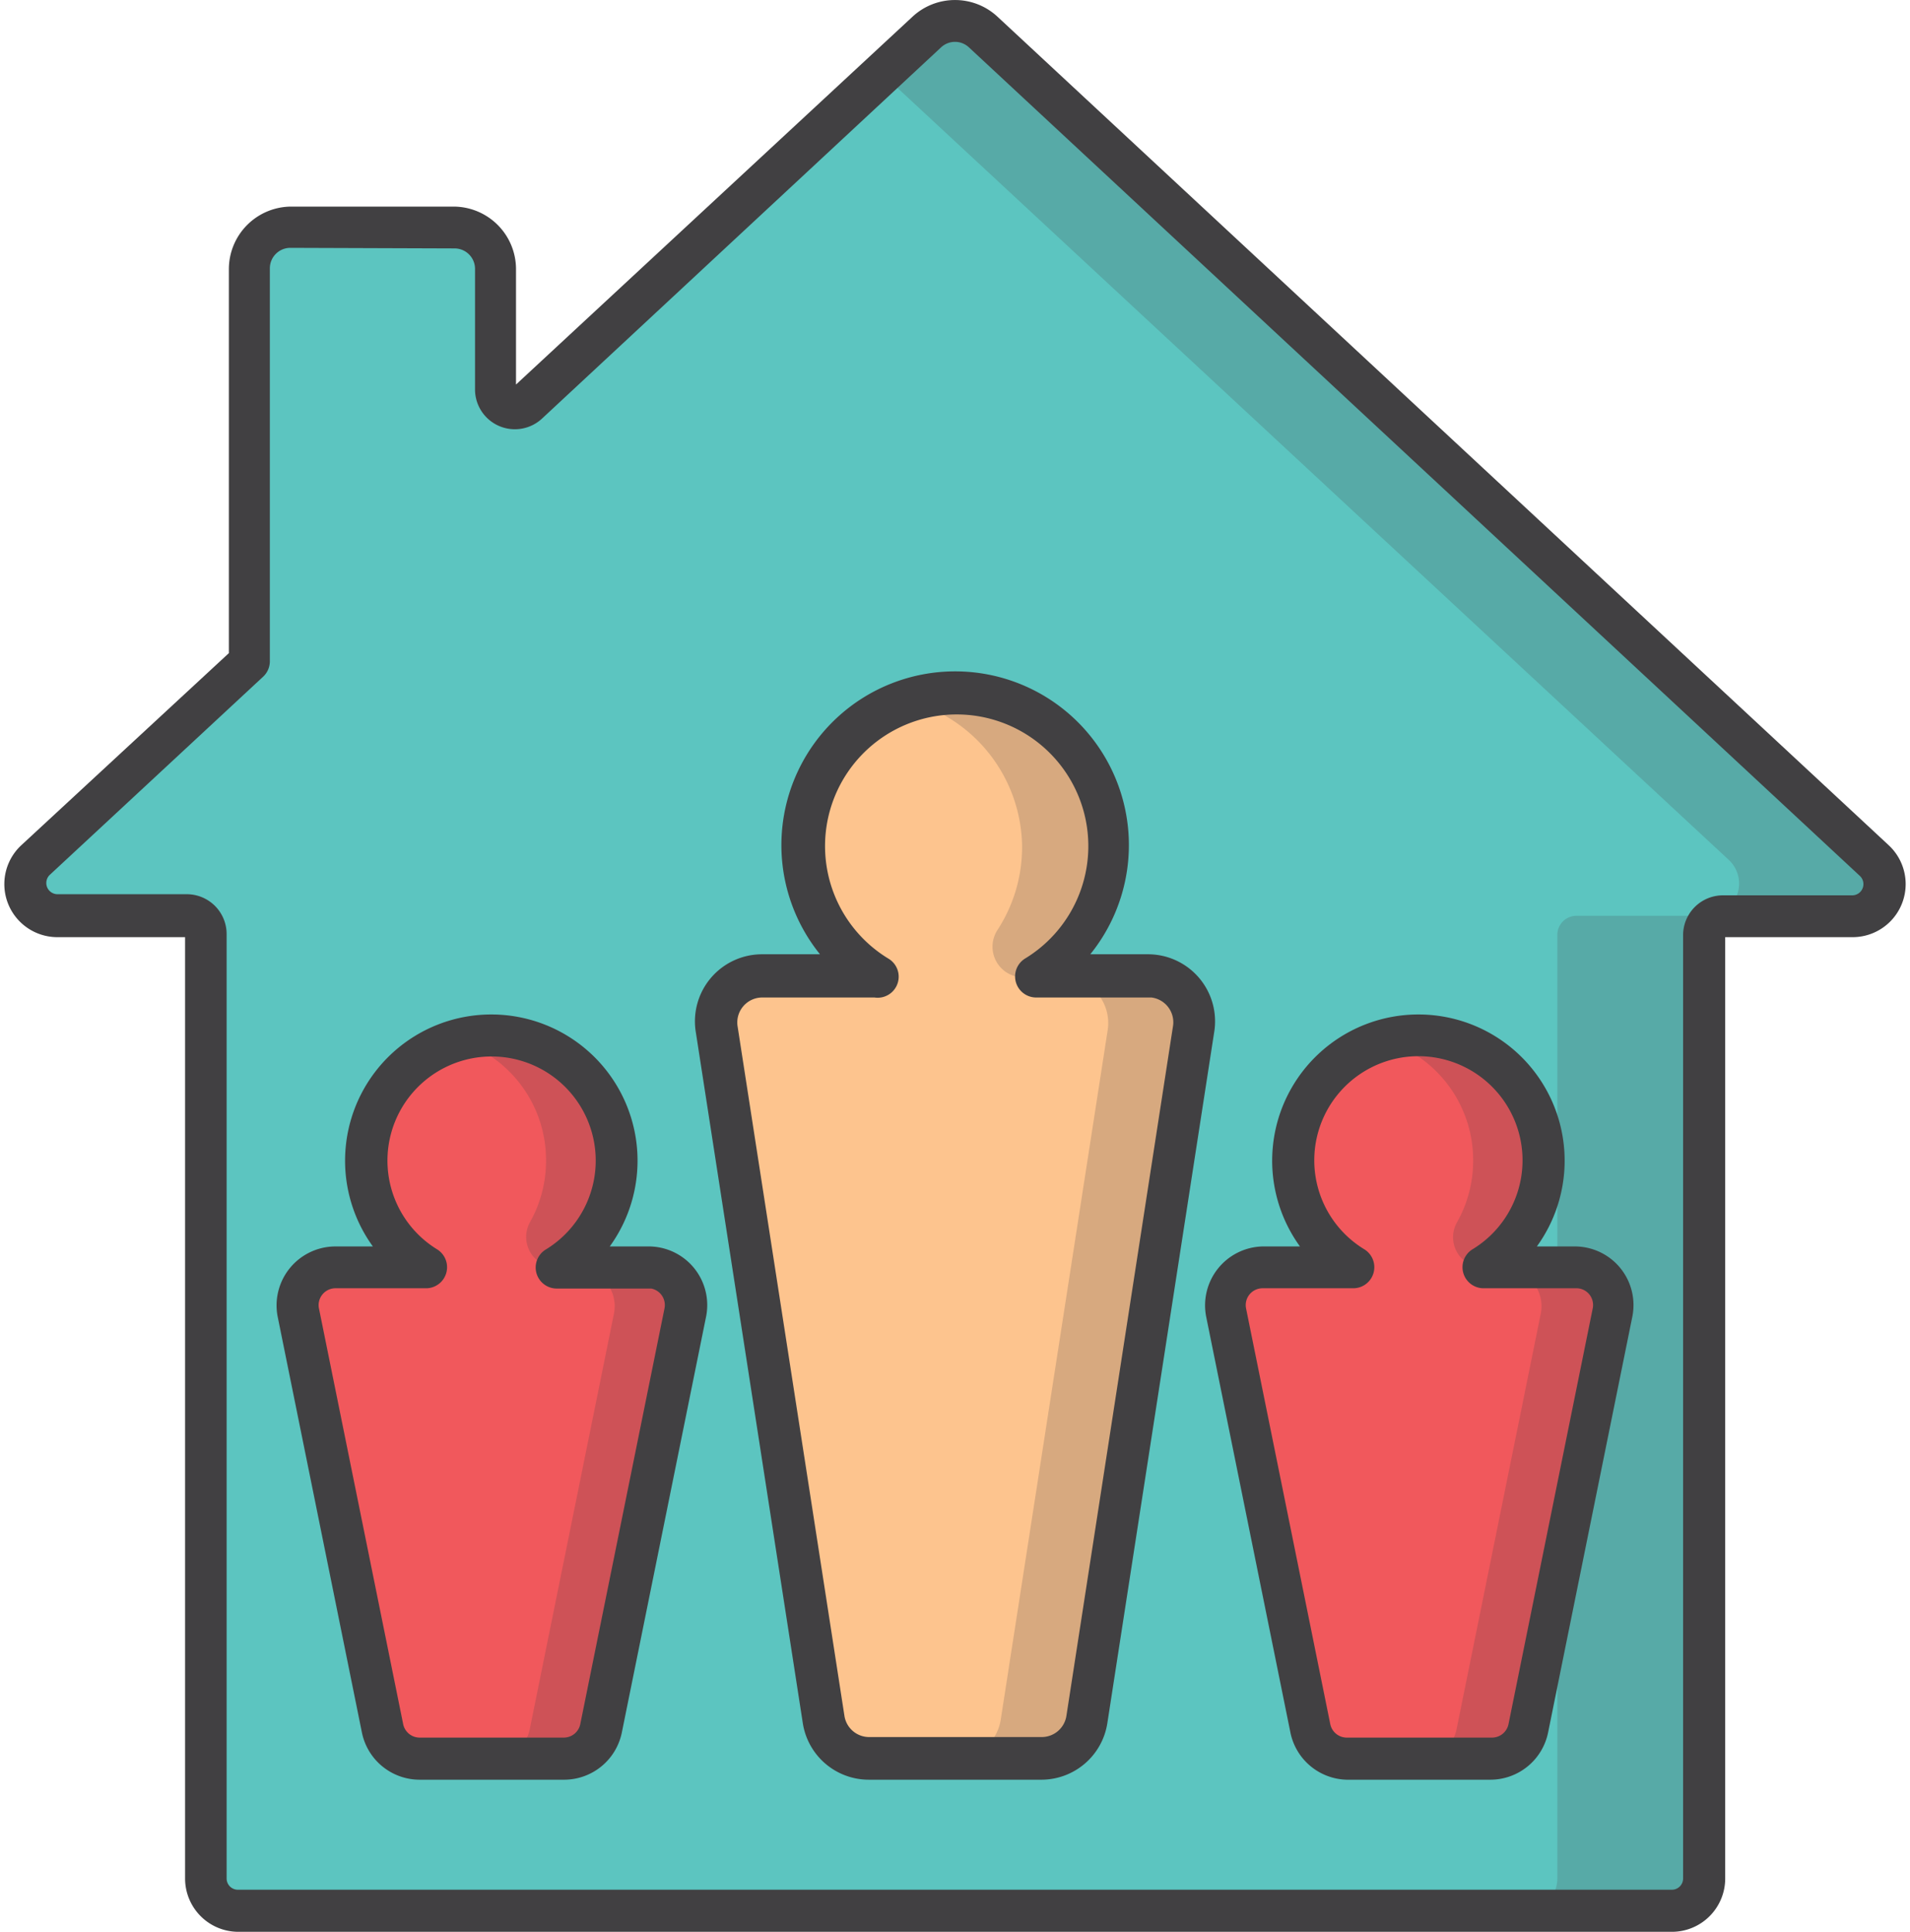 <svg xmlns="http://www.w3.org/2000/svg" viewBox="-0.154 -0.001 68.048 68.831"><title>Depositphotos_114817266_06</title><g data-name="Layer 2"><g data-name="Layer 1"><path d="M34.88 1.14a1.48 1.48 0 0 0-2 0L18.65 14.36a.67.67 0 0 1-1.13-.49V9.59A1.48 1.48 0 0 0 16 8.11h-5.81a1.48 1.48 0 0 0-1.48 1.48v14l-7.6 7.06a1.15 1.15 0 0 0 .78 2H6.5a.68.68 0 0 1 .67.68v33.6a1.15 1.15 0 0 0 1.15 1.15h51.1a1.15 1.15 0 0 0 1.15-1.15V33.32a.68.68 0 0 1 .68-.68h4.61a1.15 1.15 0 0 0 .78-2z" fill="#5cc5c0"/><path d="M65.84 32.65a1.15 1.15 0 0 0 .78-2L34.88 1.15a1.48 1.48 0 0 0-2 0l-1.6 1.48 30.15 28a1.15 1.15 0 0 1-.78 2H56a.68.68 0 0 0-.67.68v33.62a1.15 1.15 0 0 1-1.15 1.15h5.21a1.15 1.15 0 0 0 1.15-1.15V33.32a.67.67 0 0 1 .66-.68h4.64z" fill="#414042" opacity=".2"/><path d="M59.41 68.83H8.33a1.9 1.9 0 0 1-1.89-1.9V33.39H1.9a1.89 1.89 0 0 1-1.29-3.28L8 23.27V9.59a2.23 2.23 0 0 1 2.23-2.23H16a2.23 2.23 0 0 1 2.23 2.23v4.11L32.35.6a2.22 2.22 0 0 1 1.52-.6 2.22 2.22 0 0 1 1.52.6l31.74 29.51a1.89 1.89 0 0 1-1.29 3.28h-4.53v33.54a1.9 1.9 0 0 1-1.9 1.9zm-49.22-60a.73.73 0 0 0-.73.73v14a.75.75 0 0 1-.24.55l-7.6 7.06a.4.4 0 0 0 .27.69H6.5a1.42 1.42 0 0 1 1.42 1.42v33.65a.4.4 0 0 0 .4.4h51.09a.4.4 0 0 0 .4-.4V33.32a1.42 1.42 0 0 1 1.42-1.42h4.61a.4.4 0 0 0 .27-.69L34.37 1.69a.73.73 0 0 0-.5-.2.73.73 0 0 0-.5.2L19.16 14.91a1.42 1.42 0 0 1-2.39-1V9.59a.73.73 0 0 0-.72-.74H16z" fill="#414042"/><path d="M36.7 34.79a5.44 5.44 0 1 0-5.66 0H27a1.64 1.64 0 0 0-1.62 1.89l3.81 24.59a1.64 1.64 0 0 0 1.62 1.39h6.13a1.64 1.64 0 0 0 1.62-1.39l3.81-24.59A1.64 1.64 0 0 0 41 34.81h-.25z" fill="#fdc48e"/><path d="M36.26 30.14a5.41 5.41 0 0 1-.88 3 1.09 1.09 0 0 0 .91 1.68h.41A5.44 5.44 0 0 0 32.34 25a5.44 5.44 0 0 1 3.92 5.14z" fill="#414042" opacity=".2"/><path d="M42.36 36.68A1.64 1.64 0 0 0 41 34.81h-3.31a1.64 1.64 0 0 1 1.62 1.89L35.5 61.27a1.64 1.64 0 0 1-1.62 1.39h3a1.64 1.64 0 0 0 1.62-1.39z" fill="#414042" opacity=".2"/><path d="M36.93 63.41h-6.12a2.38 2.38 0 0 1-2.36-2L24.64 36.8A2.39 2.39 0 0 1 27 34h2.06a6.19 6.19 0 1 1 9.63 0h2.06a2.39 2.39 0 0 1 2.35 2.8l-3.8 24.58a2.38 2.38 0 0 1-2.37 2.03zM27 35.54a.89.89 0 0 0-.88 1l3.81 24.59a.89.89 0 0 0 .89.76h6.13a.89.89 0 0 0 .89-.76l3.8-24.59a.89.89 0 0 0-.77-1h-4.11a.75.75 0 0 1-.39-1.39 4.69 4.69 0 1 0-4.88 0 .75.75 0 0 1-.49 1.39z" fill="#414042"/><path d="M52.7 45.16a4.46 4.46 0 1 0-4.64 0h-3.23a1.35 1.35 0 0 0-1.32 1.61l3 14.81a1.35 1.35 0 0 0 1.32 1.08H53a1.35 1.35 0 0 0 1.32-1.08l3-14.81a1.35 1.35 0 0 0-1.06-1.58H56z" fill="#f1585c"/><path d="M52.33 41.35a4.44 4.44 0 0 1-.57 2.19 1.08 1.08 0 0 0 1 1.62 4.46 4.46 0 0 0-2.32-8.27 4.53 4.53 0 0 0-1.26.18 4.46 4.46 0 0 1 3.15 4.28z" fill="#414042" opacity=".2"/><path d="M57.26 46.77a1.35 1.35 0 0 0-1.06-1.58h-2.78a1.35 1.35 0 0 1 1.32 1.61l-3 14.81a1.35 1.35 0 0 1-1.32 1.08h2.51a1.35 1.35 0 0 0 1.32-1.08z" fill="#414042" opacity=".2"/><path d="M52.95 63.41h-5.13a2.1 2.1 0 0 1-2-1.68l-3-14.81a2.1 2.1 0 0 1 2-2.51h1.34a5.21 5.21 0 1 1 8.44 0h1.34A2.09 2.09 0 0 1 58 46.92l-3 14.81a2.1 2.1 0 0 1-2.05 1.68zM44.83 45.9a.6.6 0 0 0-.59.72l3 14.81a.6.6 0 0 0 .59.48H53a.6.6 0 0 0 .59-.48l3-14.81a.6.6 0 0 0-.12-.5.59.59 0 0 0-.47-.22h-3.3a.75.75 0 0 1-.39-1.39 3.71 3.71 0 1 0-3.86 0 .75.75 0 0 1-.39 1.39z" fill="#414042"/><path d="M15 45.16a4.46 4.46 0 1 1 4.64 0h3.24a1.35 1.35 0 0 1 1.32 1.61l-3 14.81a1.35 1.35 0 0 1-1.32 1.08h-5.09a1.35 1.35 0 0 1-1.32-1.08l-3-14.81a1.35 1.35 0 0 1 1.06-1.58h.26z" fill="#f1585c"/><path d="M19.3 41.35a4.44 4.44 0 0 1-.57 2.19 1.09 1.09 0 0 0 1 1.62 4.46 4.46 0 0 0-2.32-8.27 4.53 4.53 0 0 0-1.26.18 4.46 4.46 0 0 1 3.15 4.28z" fill="#414042" opacity=".2"/><path d="M24.23 46.77a1.35 1.35 0 0 0-1.06-1.58H20.4a1.35 1.35 0 0 1 1.32 1.61l-3 14.81a1.35 1.35 0 0 1-1.32 1.08h2.51a1.35 1.35 0 0 0 1.32-1.08z" fill="#414042" opacity=".2"/><path d="M19.92 63.41h-5.13a2.1 2.1 0 0 1-2.05-1.68l-3-14.81a2.1 2.1 0 0 1 2.05-2.51h1.34a5.21 5.21 0 1 1 8.44 0h1.34A2.09 2.09 0 0 1 25 46.92l-3 14.81a2.1 2.1 0 0 1-2.08 1.68zM11.8 45.9a.6.6 0 0 0-.59.72l3 14.81a.6.6 0 0 0 .59.48h5.13a.6.6 0 0 0 .59-.48l3-14.81a.6.6 0 0 0-.47-.71h-3.37a.75.75 0 0 1-.39-1.39 3.71 3.71 0 1 0-3.86 0A.75.75 0 0 1 15 45.9z" fill="#414042"/></g></g></svg>